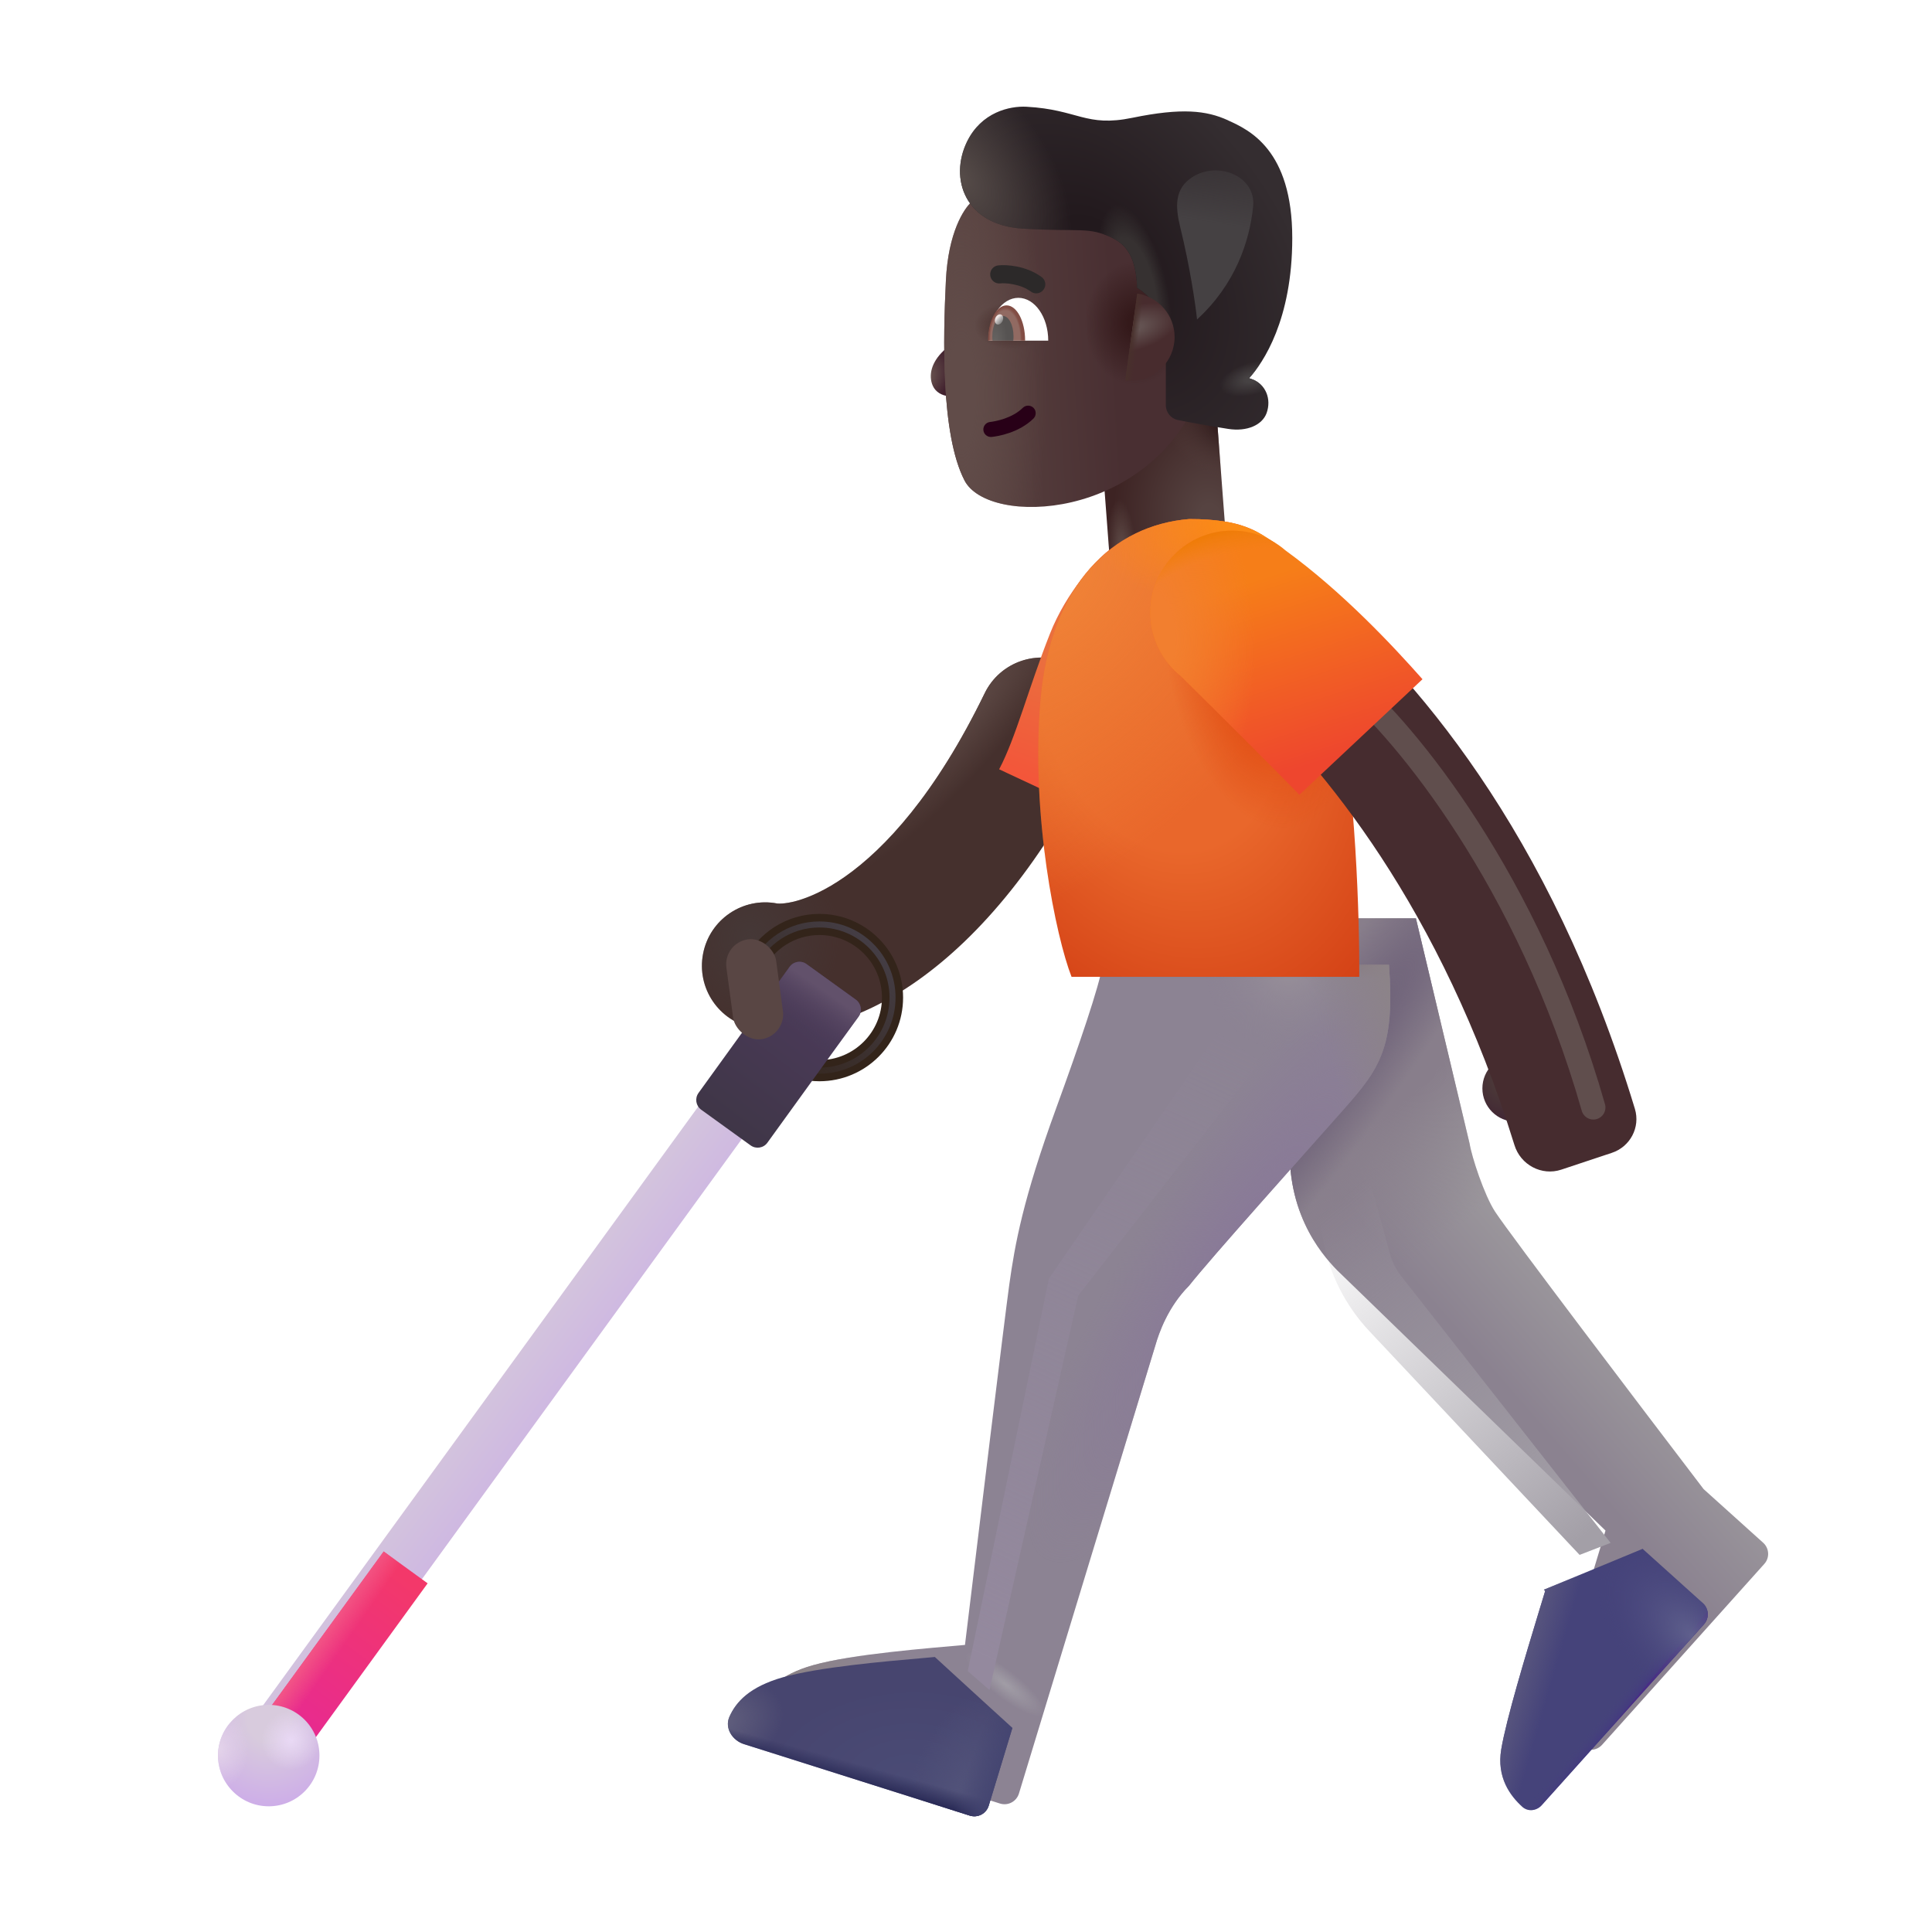 <svg viewBox="0 0 32 32" fill="none" xmlns="http://www.w3.org/2000/svg">
<rect x="18.19" y="6.742" width="1.946" height="3.44" transform="rotate(-4.337 18.19 6.742)" fill="url(#paint0_radial_4002_316)"/>
<rect x="18.19" y="6.742" width="1.946" height="3.44" transform="rotate(-4.337 18.19 6.742)" fill="url(#paint1_radial_4002_316)"/>
<rect x="18.19" y="6.742" width="1.946" height="3.44" transform="rotate(-4.337 18.19 6.742)" fill="url(#paint2_radial_4002_316)"/>
<path d="M15.626 5.812C15.783 5.665 15.863 5.446 15.884 5.355H16.064V6.48C15.849 6.617 15.542 6.595 15.45 6.39C15.372 6.215 15.431 5.996 15.626 5.812Z" fill="url(#paint3_radial_4002_316)"/>
<g filter="url(#filter0_i_4002_316)">
<path d="M15.867 4.848C15.905 4.047 16.165 3.661 16.287 3.548H20.019L20.082 6.712C19.215 8.833 16.57 8.924 16.175 8.157C15.78 7.39 15.822 5.776 15.867 4.848Z" fill="url(#paint4_linear_4002_316)"/>
<path d="M15.867 4.848C15.905 4.047 16.165 3.661 16.287 3.548H20.019L20.082 6.712C19.215 8.833 16.57 8.924 16.175 8.157C15.78 7.39 15.822 5.776 15.867 4.848Z" fill="url(#paint5_radial_4002_316)"/>
<path d="M15.867 4.848C15.905 4.047 16.165 3.661 16.287 3.548H20.019L20.082 6.712C19.215 8.833 16.57 8.924 16.175 8.157C15.78 7.39 15.822 5.776 15.867 4.848Z" fill="url(#paint6_radial_4002_316)"/>
<path d="M15.867 4.848C15.905 4.047 16.165 3.661 16.287 3.548H20.019L20.082 6.712C19.215 8.833 16.57 8.924 16.175 8.157C15.78 7.39 15.822 5.776 15.867 4.848Z" fill="url(#paint7_radial_4002_316)"/>
</g>
<g filter="url(#filter1_i_4002_316)">
<path d="M16.017 2.496C16.255 2.008 16.724 1.903 17.002 1.918C17.861 1.965 17.979 2.261 18.756 2.101C19.577 1.932 19.983 1.981 20.334 2.14L20.341 2.144C20.687 2.301 21.404 2.627 21.404 4.093C21.404 5.445 20.922 6.159 20.689 6.414L20.735 6.43C20.967 6.514 21.062 6.76 20.979 6.992C20.907 7.189 20.657 7.303 20.342 7.254C19.982 7.197 19.717 7.148 19.51 7.107C19.394 7.084 19.31 6.981 19.31 6.862V5.75C19.31 5.281 18.98 5.001 18.834 4.918C18.818 4.433 18.67 4.211 18.428 4.093C18.027 3.899 17.902 3.995 16.943 3.937C15.978 3.879 15.721 3.105 16.017 2.496Z" fill="url(#paint8_radial_4002_316)"/>
<path d="M16.017 2.496C16.255 2.008 16.724 1.903 17.002 1.918C17.861 1.965 17.979 2.261 18.756 2.101C19.577 1.932 19.983 1.981 20.334 2.14L20.341 2.144C20.687 2.301 21.404 2.627 21.404 4.093C21.404 5.445 20.922 6.159 20.689 6.414L20.735 6.43C20.967 6.514 21.062 6.76 20.979 6.992C20.907 7.189 20.657 7.303 20.342 7.254C19.982 7.197 19.717 7.148 19.51 7.107C19.394 7.084 19.31 6.981 19.31 6.862V5.75C19.31 5.281 18.98 5.001 18.834 4.918C18.818 4.433 18.67 4.211 18.428 4.093C18.027 3.899 17.902 3.995 16.943 3.937C15.978 3.879 15.721 3.105 16.017 2.496Z" fill="url(#paint9_radial_4002_316)"/>
<path d="M16.017 2.496C16.255 2.008 16.724 1.903 17.002 1.918C17.861 1.965 17.979 2.261 18.756 2.101C19.577 1.932 19.983 1.981 20.334 2.14L20.341 2.144C20.687 2.301 21.404 2.627 21.404 4.093C21.404 5.445 20.922 6.159 20.689 6.414L20.735 6.43C20.967 6.514 21.062 6.76 20.979 6.992C20.907 7.189 20.657 7.303 20.342 7.254C19.982 7.197 19.717 7.148 19.51 7.107C19.394 7.084 19.31 6.981 19.31 6.862V5.75C19.31 5.281 18.98 5.001 18.834 4.918C18.818 4.433 18.67 4.211 18.428 4.093C18.027 3.899 17.902 3.995 16.943 3.937C15.978 3.879 15.721 3.105 16.017 2.496Z" fill="url(#paint10_radial_4002_316)"/>
<path d="M16.017 2.496C16.255 2.008 16.724 1.903 17.002 1.918C17.861 1.965 17.979 2.261 18.756 2.101C19.577 1.932 19.983 1.981 20.334 2.14L20.341 2.144C20.687 2.301 21.404 2.627 21.404 4.093C21.404 5.445 20.922 6.159 20.689 6.414L20.735 6.43C20.967 6.514 21.062 6.76 20.979 6.992C20.907 7.189 20.657 7.303 20.342 7.254C19.982 7.197 19.717 7.148 19.51 7.107C19.394 7.084 19.31 6.981 19.31 6.862V5.75C19.31 5.281 18.98 5.001 18.834 4.918C18.818 4.433 18.67 4.211 18.428 4.093C18.027 3.899 17.902 3.995 16.943 3.937C15.978 3.879 15.721 3.105 16.017 2.496Z" fill="url(#paint11_radial_4002_316)"/>
</g>
<path d="M18.637 6.303L18.837 4.863C19.187 4.916 19.455 5.217 19.455 5.582C19.455 5.983 19.13 6.308 18.729 6.308C18.698 6.308 18.667 6.306 18.637 6.303Z" fill="url(#paint12_radial_4002_316)"/>
<path d="M18.637 6.303L18.837 4.863C19.187 4.916 19.455 5.217 19.455 5.582C19.455 5.983 19.13 6.308 18.729 6.308C18.698 6.308 18.667 6.306 18.637 6.303Z" fill="url(#paint13_linear_4002_316)"/>
<g filter="url(#filter2_iii_4002_316)">
<path d="M23.342 19.945L22.452 16.211H20.671C20.618 16.825 20.518 18.426 20.381 19.726C20.244 21.026 20.873 21.758 21.147 22.039L25.592 26.351C25.395 27.013 24.965 28.376 24.865 28.976C24.788 29.438 25.01 29.744 25.216 29.929C25.31 30.012 25.451 29.993 25.535 29.9L28.222 26.904C28.314 26.802 28.306 26.644 28.203 26.552L27.217 25.664C26.176 24.299 24.027 21.47 23.764 21.07C23.583 20.794 23.374 20.153 23.342 19.945Z" fill="url(#paint14_linear_4002_316)"/>
<path d="M23.342 19.945L22.452 16.211H20.671C20.618 16.825 20.518 18.426 20.381 19.726C20.244 21.026 20.873 21.758 21.147 22.039L25.592 26.351C25.395 27.013 24.965 28.376 24.865 28.976C24.788 29.438 25.01 29.744 25.216 29.929C25.31 30.012 25.451 29.993 25.535 29.9L28.222 26.904C28.314 26.802 28.306 26.644 28.203 26.552L27.217 25.664C26.176 24.299 24.027 21.47 23.764 21.07C23.583 20.794 23.374 20.153 23.342 19.945Z" fill="url(#paint15_radial_4002_316)"/>
<path d="M23.342 19.945L22.452 16.211H20.671C20.618 16.825 20.518 18.426 20.381 19.726C20.244 21.026 20.873 21.758 21.147 22.039L25.592 26.351C25.395 27.013 24.965 28.376 24.865 28.976C24.788 29.438 25.01 29.744 25.216 29.929C25.31 30.012 25.451 29.993 25.535 29.9L28.222 26.904C28.314 26.802 28.306 26.644 28.203 26.552L27.217 25.664C26.176 24.299 24.027 21.47 23.764 21.07C23.583 20.794 23.374 20.153 23.342 19.945Z" fill="url(#paint16_radial_4002_316)"/>
</g>
<g filter="url(#filter3_i_4002_316)">
<path d="M16.991 18.562C17.374 17.511 17.707 16.534 17.764 16.179L22.506 16.179C22.606 17.554 22.362 17.892 21.733 18.601C21.04 19.383 19.561 21.031 19.194 21.496C18.844 21.846 18.694 22.285 18.639 22.476L16.377 29.906C16.336 30.04 16.195 30.114 16.062 30.072L12.325 28.889C12.13 28.828 11.999 28.624 12.081 28.437C12.188 28.192 12.413 27.938 12.967 27.781C13.63 27.593 14.91 27.497 15.483 27.445C15.696 25.679 16.142 22.014 16.217 21.476C16.311 20.804 16.444 20.062 16.991 18.562Z" fill="#8C8393"/>
<path d="M16.991 18.562C17.374 17.511 17.707 16.534 17.764 16.179L22.506 16.179C22.606 17.554 22.362 17.892 21.733 18.601C21.04 19.383 19.561 21.031 19.194 21.496C18.844 21.846 18.694 22.285 18.639 22.476L16.377 29.906C16.336 30.04 16.195 30.114 16.062 30.072L12.325 28.889C12.13 28.828 11.999 28.624 12.081 28.437C12.188 28.192 12.413 27.938 12.967 27.781C13.63 27.593 14.91 27.497 15.483 27.445C15.696 25.679 16.142 22.014 16.217 21.476C16.311 20.804 16.444 20.062 16.991 18.562Z" fill="url(#paint17_radial_4002_316)"/>
<path d="M16.991 18.562C17.374 17.511 17.707 16.534 17.764 16.179L22.506 16.179C22.606 17.554 22.362 17.892 21.733 18.601C21.04 19.383 19.561 21.031 19.194 21.496C18.844 21.846 18.694 22.285 18.639 22.476L16.377 29.906C16.336 30.04 16.195 30.114 16.062 30.072L12.325 28.889C12.13 28.828 11.999 28.624 12.081 28.437C12.188 28.192 12.413 27.938 12.967 27.781C13.63 27.593 14.91 27.497 15.483 27.445C15.696 25.679 16.142 22.014 16.217 21.476C16.311 20.804 16.444 20.062 16.991 18.562Z" fill="url(#paint18_radial_4002_316)"/>
<path d="M16.991 18.562C17.374 17.511 17.707 16.534 17.764 16.179L22.506 16.179C22.606 17.554 22.362 17.892 21.733 18.601C21.04 19.383 19.561 21.031 19.194 21.496C18.844 21.846 18.694 22.285 18.639 22.476L16.377 29.906C16.336 30.04 16.195 30.114 16.062 30.072L12.325 28.889C12.13 28.828 11.999 28.624 12.081 28.437C12.188 28.192 12.413 27.938 12.967 27.781C13.63 27.593 14.91 27.497 15.483 27.445C15.696 25.679 16.142 22.014 16.217 21.476C16.311 20.804 16.444 20.062 16.991 18.562Z" fill="url(#paint19_linear_4002_316)"/>
<path d="M16.991 18.562C17.374 17.511 17.707 16.534 17.764 16.179L22.506 16.179C22.606 17.554 22.362 17.892 21.733 18.601C21.04 19.383 19.561 21.031 19.194 21.496C18.844 21.846 18.694 22.285 18.639 22.476L16.377 29.906C16.336 30.04 16.195 30.114 16.062 30.072L12.325 28.889C12.13 28.828 11.999 28.624 12.081 28.437C12.188 28.192 12.413 27.938 12.967 27.781C13.63 27.593 14.91 27.497 15.483 27.445C15.696 25.679 16.142 22.014 16.217 21.476C16.311 20.804 16.444 20.062 16.991 18.562Z" fill="url(#paint20_radial_4002_316)"/>
<path d="M16.991 18.562C17.374 17.511 17.707 16.534 17.764 16.179L22.506 16.179C22.606 17.554 22.362 17.892 21.733 18.601C21.04 19.383 19.561 21.031 19.194 21.496C18.844 21.846 18.694 22.285 18.639 22.476L16.377 29.906C16.336 30.04 16.195 30.114 16.062 30.072L12.325 28.889C12.13 28.828 11.999 28.624 12.081 28.437C12.188 28.192 12.413 27.938 12.967 27.781C13.63 27.593 14.91 27.497 15.483 27.445C15.696 25.679 16.142 22.014 16.217 21.476C16.311 20.804 16.444 20.062 16.991 18.562Z" fill="url(#paint21_radial_4002_316)"/>
</g>
<path d="M16.768 28.621L16.377 29.906C16.336 30.04 16.195 30.114 16.062 30.072L12.325 28.889C12.13 28.828 11.999 28.624 12.081 28.437C12.188 28.192 12.413 27.938 12.967 27.781C13.558 27.614 14.639 27.519 15.273 27.464C15.35 27.457 15.421 27.451 15.483 27.445L15.483 27.444L16.768 28.621Z" fill="url(#paint22_radial_4002_316)"/>
<path d="M16.768 28.621L16.377 29.906C16.336 30.04 16.195 30.114 16.062 30.072L12.325 28.889C12.13 28.828 11.999 28.624 12.081 28.437C12.188 28.192 12.413 27.938 12.967 27.781C13.558 27.614 14.639 27.519 15.273 27.464C15.35 27.457 15.421 27.451 15.483 27.445L15.483 27.444L16.768 28.621Z" fill="url(#paint23_radial_4002_316)"/>
<path d="M16.768 28.621L16.377 29.906C16.336 30.04 16.195 30.114 16.062 30.072L12.325 28.889C12.13 28.828 11.999 28.624 12.081 28.437C12.188 28.192 12.413 27.938 12.967 27.781C13.558 27.614 14.639 27.519 15.273 27.464C15.35 27.457 15.421 27.451 15.483 27.445L15.483 27.444L16.768 28.621Z" fill="url(#paint24_radial_4002_316)"/>
<path d="M16.768 28.621L16.377 29.906C16.336 30.04 16.195 30.114 16.062 30.072L12.325 28.889C12.13 28.828 11.999 28.624 12.081 28.437C12.188 28.192 12.413 27.938 12.967 27.781C13.558 27.614 14.639 27.519 15.273 27.464C15.35 27.457 15.421 27.451 15.483 27.445L15.483 27.444L16.768 28.621Z" fill="url(#paint25_linear_4002_316)"/>
<path d="M16.768 28.621L16.377 29.906C16.336 30.04 16.195 30.114 16.062 30.072L12.325 28.889C12.13 28.828 11.999 28.624 12.081 28.437C12.188 28.192 12.413 27.938 12.967 27.781C13.558 27.614 14.639 27.519 15.273 27.464C15.35 27.457 15.421 27.451 15.483 27.445L15.483 27.444L16.768 28.621Z" fill="url(#paint26_linear_4002_316)"/>
<path d="M27.209 25.653L25.571 26.331L25.593 26.351C25.562 26.454 25.525 26.574 25.485 26.706C25.269 27.419 24.95 28.47 24.865 28.976C24.788 29.438 25.011 29.744 25.216 29.929C25.31 30.012 25.451 29.993 25.535 29.9L28.222 26.904C28.314 26.802 28.306 26.644 28.203 26.552L27.218 25.664C27.215 25.66 27.212 25.657 27.209 25.653Z" fill="#45437A"/>
<path d="M27.209 25.653L25.571 26.331L25.593 26.351C25.562 26.454 25.525 26.574 25.485 26.706C25.269 27.419 24.95 28.47 24.865 28.976C24.788 29.438 25.011 29.744 25.216 29.929C25.31 30.012 25.451 29.993 25.535 29.9L28.222 26.904C28.314 26.802 28.306 26.644 28.203 26.552L27.218 25.664C27.215 25.66 27.212 25.657 27.209 25.653Z" fill="url(#paint27_linear_4002_316)"/>
<path d="M27.209 25.653L25.571 26.331L25.593 26.351C25.562 26.454 25.525 26.574 25.485 26.706C25.269 27.419 24.95 28.47 24.865 28.976C24.788 29.438 25.011 29.744 25.216 29.929C25.31 30.012 25.451 29.993 25.535 29.9L28.222 26.904C28.314 26.802 28.306 26.644 28.203 26.552L27.218 25.664C27.215 25.66 27.212 25.657 27.209 25.653Z" fill="url(#paint28_linear_4002_316)"/>
<path d="M27.209 25.653L25.571 26.331L25.593 26.351C25.562 26.454 25.525 26.574 25.485 26.706C25.269 27.419 24.95 28.47 24.865 28.976C24.788 29.438 25.011 29.744 25.216 29.929C25.31 30.012 25.451 29.993 25.535 29.9L28.222 26.904C28.314 26.802 28.306 26.644 28.203 26.552L27.218 25.664C27.215 25.66 27.212 25.657 27.209 25.653Z" fill="url(#paint29_radial_4002_316)"/>
<g filter="url(#filter4_i_4002_316)">
<path fill-rule="evenodd" clip-rule="evenodd" d="M18.213 11.747C18.735 12 18.952 12.628 18.698 13.15C16.866 16.921 14.463 18.062 12.978 17.777C12.408 17.668 12.035 17.117 12.145 16.548C12.254 15.978 12.805 15.605 13.374 15.715C13.374 15.715 13.374 15.715 13.374 15.715C13.374 15.714 13.4 15.719 13.456 15.715C13.513 15.711 13.594 15.699 13.695 15.671C13.898 15.614 14.174 15.496 14.499 15.267C15.149 14.81 15.993 13.913 16.81 12.232C17.063 11.711 17.691 11.493 18.213 11.747Z" fill="#45302D"/>
<path fill-rule="evenodd" clip-rule="evenodd" d="M18.213 11.747C18.735 12 18.952 12.628 18.698 13.15C16.866 16.921 14.463 18.062 12.978 17.777C12.408 17.668 12.035 17.117 12.145 16.548C12.254 15.978 12.805 15.605 13.374 15.715C13.374 15.715 13.374 15.715 13.374 15.715C13.374 15.714 13.4 15.719 13.456 15.715C13.513 15.711 13.594 15.699 13.695 15.671C13.898 15.614 14.174 15.496 14.499 15.267C15.149 14.81 15.993 13.913 16.81 12.232C17.063 11.711 17.691 11.493 18.213 11.747Z" fill="url(#paint30_radial_4002_316)"/>
<path fill-rule="evenodd" clip-rule="evenodd" d="M18.213 11.747C18.735 12 18.952 12.628 18.698 13.15C16.866 16.921 14.463 18.062 12.978 17.777C12.408 17.668 12.035 17.117 12.145 16.548C12.254 15.978 12.805 15.605 13.374 15.715C13.374 15.715 13.374 15.715 13.374 15.715C13.374 15.714 13.4 15.719 13.456 15.715C13.513 15.711 13.594 15.699 13.695 15.671C13.898 15.614 14.174 15.496 14.499 15.267C15.149 14.81 15.993 13.913 16.81 12.232C17.063 11.711 17.691 11.493 18.213 11.747Z" fill="url(#paint31_radial_4002_316)"/>
</g>
<path d="M12.486 15.988C12.684 15.587 13.096 15.312 13.572 15.312C14.241 15.312 14.783 15.854 14.783 16.523C14.783 17.192 14.241 17.734 13.572 17.734C13.166 17.734 12.807 17.534 12.587 17.228" stroke="#33241A" stroke-width="0.35"/>
<g filter="url(#filter5_f_4002_316)">
<path d="M12.471 16.017C12.663 15.601 13.084 15.312 13.572 15.312C14.241 15.312 14.783 15.854 14.783 16.523C14.783 17.192 14.241 17.734 13.572 17.734C13.167 17.734 12.808 17.535 12.588 17.23" stroke="url(#paint32_linear_4002_316)" stroke-width="0.1"/>
</g>
<g filter="url(#filter6_i_4002_316)">
<path fill-rule="evenodd" clip-rule="evenodd" d="M12.665 17.78C12.866 17.926 12.91 18.208 12.764 18.409L4.991 29.104C4.845 29.305 4.563 29.35 4.362 29.204C4.161 29.058 4.117 28.776 4.263 28.575L12.036 17.88C12.182 17.679 12.464 17.634 12.665 17.78Z" fill="url(#paint33_linear_4002_316)"/>
</g>
<path d="M7.083 26.225L4.991 29.104C4.845 29.305 4.563 29.35 4.362 29.203C4.161 29.057 4.117 28.776 4.263 28.575L6.355 25.697L7.083 26.225Z" fill="url(#paint34_linear_4002_316)"/>
<path d="M7.083 26.225L4.991 29.104C4.845 29.305 4.563 29.35 4.362 29.203C4.161 29.057 4.117 28.776 4.263 28.575L6.355 25.697L7.083 26.225Z" fill="url(#paint35_linear_4002_316)"/>
<g filter="url(#filter7_i_4002_316)">
<circle cx="4.451" cy="29.078" r="0.84" fill="url(#paint36_radial_4002_316)"/>
<circle cx="4.451" cy="29.078" r="0.84" fill="url(#paint37_radial_4002_316)"/>
<circle cx="4.451" cy="29.078" r="0.84" fill="url(#paint38_radial_4002_316)"/>
</g>
<g filter="url(#filter8_i_4002_316)">
<path d="M13.079 16.013C13.144 15.923 13.269 15.903 13.358 15.968L14.176 16.558C14.265 16.623 14.285 16.748 14.221 16.837L12.711 18.926C12.647 19.016 12.522 19.036 12.432 18.971L11.615 18.381C11.525 18.316 11.505 18.191 11.57 18.102L13.079 16.013Z" fill="url(#paint39_linear_4002_316)"/>
<path d="M13.079 16.013C13.144 15.923 13.269 15.903 13.358 15.968L14.176 16.558C14.265 16.623 14.285 16.748 14.221 16.837L12.711 18.926C12.647 19.016 12.522 19.036 12.432 18.971L11.615 18.381C11.525 18.316 11.505 18.191 11.57 18.102L13.079 16.013Z" fill="url(#paint40_linear_4002_316)"/>
</g>
<g filter="url(#filter9_i_4002_316)">
<rect x="12.126" y="15.614" width="0.832" height="1.669" rx="0.416" transform="rotate(-7.657 12.126 15.614)" fill="#594644"/>
</g>
<path d="M17.389 10.5C17.67 9.787 18.162 9.276 18.373 9.109L18.334 13.578L16.549 12.742C16.826 12.219 17.037 11.39 17.389 10.5Z" fill="url(#paint41_linear_4002_316)"/>
<path d="M19.698 8.597C20.588 8.597 20.834 8.812 21.131 9.004L22.155 11.601C22.455 13.001 22.519 15.237 22.514 16.179H17.748C17.491 15.523 17.071 13.504 17.233 11.601C17.397 9.672 18.44 8.699 19.698 8.597Z" fill="url(#paint42_radial_4002_316)"/>
<path d="M19.698 8.597C20.588 8.597 20.834 8.812 21.131 9.004L22.155 11.601C22.455 13.001 22.519 15.237 22.514 16.179H17.748C17.491 15.523 17.071 13.504 17.233 11.601C17.397 9.672 18.44 8.699 19.698 8.597Z" fill="url(#paint43_radial_4002_316)"/>
<path d="M19.698 8.597C20.588 8.597 20.834 8.812 21.131 9.004L22.155 11.601C22.455 13.001 22.519 15.237 22.514 16.179H17.748C17.491 15.523 17.071 13.504 17.233 11.601C17.397 9.672 18.44 8.699 19.698 8.597Z" fill="url(#paint44_radial_4002_316)"/>
<path d="M19.698 8.597C20.588 8.597 20.834 8.812 21.131 9.004L22.155 11.601C22.455 13.001 22.519 15.237 22.514 16.179H17.748C17.491 15.523 17.071 13.504 17.233 11.601C17.397 9.672 18.44 8.699 19.698 8.597Z" fill="url(#paint45_radial_4002_316)"/>
<circle cx="25.104" cy="18.027" r="0.551" fill="url(#paint46_radial_4002_316)"/>
<g filter="url(#filter10_ii_4002_316)">
<path fill-rule="evenodd" clip-rule="evenodd" d="M26.01 19.223C25.685 19.331 25.335 19.144 25.234 18.816C24.019 14.895 22.068 12.526 20.693 11.271C20.255 10.872 20.177 10.189 20.564 9.741C20.911 9.34 21.509 9.269 21.913 9.612C23.539 10.992 25.823 13.587 27.229 18.216C27.322 18.523 27.15 18.845 26.846 18.945L26.01 19.223Z" fill="#462C2F"/>
</g>
<g filter="url(#filter11_f_4002_316)">
<path d="M22.36 11.344C23.256 12.104 25.316 14.569 26.391 18.343" stroke="#604E4D" stroke-width="0.4" stroke-linecap="round"/>
</g>
<path d="M19.562 11.203C19.252 10.955 19.053 10.573 19.053 10.144C19.053 9.396 19.66 8.789 20.408 8.789C20.746 8.789 21.054 8.912 21.291 9.116C22.242 9.807 23.08 10.707 23.561 11.25L21.522 13.164C21.214 12.844 20.14 11.771 19.562 11.203Z" fill="url(#paint47_linear_4002_316)"/>
<path d="M19.562 11.203C19.252 10.955 19.053 10.573 19.053 10.144C19.053 9.396 19.66 8.789 20.408 8.789C20.746 8.789 21.054 8.912 21.291 9.116C22.242 9.807 23.08 10.707 23.561 11.25L21.522 13.164C21.214 12.844 20.14 11.771 19.562 11.203Z" fill="url(#paint48_radial_4002_316)"/>
<path d="M19.562 11.203C19.252 10.955 19.053 10.573 19.053 10.144C19.053 9.396 19.66 8.789 20.408 8.789C20.746 8.789 21.054 8.912 21.291 9.116C22.242 9.807 23.08 10.707 23.561 11.25L21.522 13.164C21.214 12.844 20.14 11.771 19.562 11.203Z" fill="url(#paint49_radial_4002_316)"/>
<path fill-rule="evenodd" clip-rule="evenodd" d="M17.119 6.756C17.167 6.805 17.166 6.884 17.117 6.933C16.879 7.166 16.535 7.226 16.425 7.237C16.356 7.244 16.295 7.194 16.288 7.126C16.281 7.057 16.331 6.996 16.4 6.989C16.493 6.979 16.766 6.927 16.942 6.754C16.991 6.706 17.07 6.707 17.119 6.756Z" fill="#280017"/>
<g filter="url(#filter12_i_4002_316)">
<path fill-rule="evenodd" clip-rule="evenodd" d="M16.886 4.61C16.785 4.589 16.703 4.59 16.669 4.594C16.587 4.604 16.512 4.546 16.502 4.464C16.491 4.381 16.55 4.306 16.632 4.296C16.703 4.287 16.819 4.29 16.945 4.315C17.072 4.341 17.222 4.392 17.353 4.489C17.42 4.538 17.434 4.632 17.384 4.698C17.335 4.765 17.241 4.779 17.175 4.73C17.09 4.667 16.985 4.629 16.886 4.61Z" fill="#2C2929"/>
</g>
<path d="M16.373 5.642H17.362C17.362 5.251 17.14 4.933 16.867 4.933C16.595 4.933 16.373 5.251 16.373 5.642Z" fill="white"/>
<path d="M16.979 5.642L16.979 5.638C16.979 5.318 16.841 5.058 16.672 5.058C16.503 5.058 16.366 5.318 16.366 5.638L16.366 5.642H16.979Z" fill="url(#paint50_radial_4002_316)"/>
<path d="M16.783 5.642C16.786 5.619 16.787 5.595 16.787 5.57C16.787 5.385 16.709 5.234 16.612 5.234C16.515 5.234 16.436 5.385 16.436 5.57C16.436 5.595 16.437 5.619 16.44 5.642H16.783Z" fill="url(#paint51_radial_4002_316)"/>
<ellipse cx="16.547" cy="5.291" rx="0.064" ry="0.088" transform="rotate(24.61 16.547 5.291)" fill="url(#paint52_linear_4002_316)"/>
<g filter="url(#filter13_f_4002_316)">
<path d="M17.373 21.179L16.029 27.679L16.389 27.992L17.858 21.461L20.873 17.586L20.17 17.101L17.373 21.179Z" fill="url(#paint53_linear_4002_316)"/>
</g>
<g filter="url(#filter14_f_4002_316)">
<path d="M23.201 21.127L26.677 25.555L26.163 25.754L22.679 22.046C22.289 21.631 22.025 21.113 21.918 20.553L21.728 19.553L22.48 18.779L23.023 20.773C23.058 20.901 23.119 21.022 23.201 21.127Z" fill="url(#paint54_linear_4002_316)"/>
</g>
<g filter="url(#filter15_f_4002_316)">
<path d="M19.55 3.77C19.706 4.405 19.797 5.014 19.827 5.291C20.458 4.713 20.697 4.003 20.756 3.419C20.806 2.921 20.18 2.662 19.756 2.929C19.45 3.121 19.464 3.418 19.55 3.77Z" fill="url(#paint55_linear_4002_316)"/>
</g>
<defs>
<filter id="filter0_i_4002_316" x="15.639" y="3.348" width="4.443" height="5.249" filterUnits="userSpaceOnUse" color-interpolation-filters="sRGB">
<feFlood flood-opacity="0" result="BackgroundImageFix"/>
<feBlend mode="normal" in="SourceGraphic" in2="BackgroundImageFix" result="shape"/>
<feColorMatrix in="SourceAlpha" type="matrix" values="0 0 0 0 0 0 0 0 0 0 0 0 0 0 0 0 0 0 127 0" result="hardAlpha"/>
<feOffset dx="-0.2" dy="-0.2"/>
<feGaussianBlur stdDeviation="0.5"/>
<feComposite in2="hardAlpha" operator="arithmetic" k2="-1" k3="1"/>
<feColorMatrix type="matrix" values="0 0 0 0 0.361 0 0 0 0 0.173 0 0 0 0 0.125 0 0 0 1 0"/>
<feBlend mode="normal" in2="shape" result="effect1_innerShadow_4002_316"/>
</filter>
<filter id="filter1_i_4002_316" x="15.901" y="1.766" width="5.503" height="5.499" filterUnits="userSpaceOnUse" color-interpolation-filters="sRGB">
<feFlood flood-opacity="0" result="BackgroundImageFix"/>
<feBlend mode="normal" in="SourceGraphic" in2="BackgroundImageFix" result="shape"/>
<feColorMatrix in="SourceAlpha" type="matrix" values="0 0 0 0 0 0 0 0 0 0 0 0 0 0 0 0 0 0 127 0" result="hardAlpha"/>
<feOffset dy="-0.15"/>
<feGaussianBlur stdDeviation="0.15"/>
<feComposite in2="hardAlpha" operator="arithmetic" k2="-1" k3="1"/>
<feColorMatrix type="matrix" values="0 0 0 0 0.149 0 0 0 0 0.102 0 0 0 0 0.11 0 0 0 1 0"/>
<feBlend mode="normal" in2="shape" result="effect1_innerShadow_4002_316"/>
</filter>
<filter id="filter2_iii_4002_316" x="20.362" y="15.461" width="8.674" height="14.771" filterUnits="userSpaceOnUse" color-interpolation-filters="sRGB">
<feFlood flood-opacity="0" result="BackgroundImageFix"/>
<feBlend mode="normal" in="SourceGraphic" in2="BackgroundImageFix" result="shape"/>
<feColorMatrix in="SourceAlpha" type="matrix" values="0 0 0 0 0 0 0 0 0 0 0 0 0 0 0 0 0 0 127 0" result="hardAlpha"/>
<feOffset dx="0.75" dy="-0.75"/>
<feGaussianBlur stdDeviation="0.5"/>
<feComposite in2="hardAlpha" operator="arithmetic" k2="-1" k3="1"/>
<feColorMatrix type="matrix" values="0 0 0 0 0.439 0 0 0 0 0.388 0 0 0 0 0.486 0 0 0 1 0"/>
<feBlend mode="normal" in2="shape" result="effect1_innerShadow_4002_316"/>
<feColorMatrix in="SourceAlpha" type="matrix" values="0 0 0 0 0 0 0 0 0 0 0 0 0 0 0 0 0 0 127 0" result="hardAlpha"/>
<feOffset dy="-0.5"/>
<feGaussianBlur stdDeviation="0.375"/>
<feComposite in2="hardAlpha" operator="arithmetic" k2="-1" k3="1"/>
<feColorMatrix type="matrix" values="0 0 0 0 0.537 0 0 0 0 0.424 0 0 0 0 0.635 0 0 0 1 0"/>
<feBlend mode="normal" in2="effect1_innerShadow_4002_316" result="effect2_innerShadow_4002_316"/>
<feColorMatrix in="SourceAlpha" type="matrix" values="0 0 0 0 0 0 0 0 0 0 0 0 0 0 0 0 0 0 127 0" result="hardAlpha"/>
<feOffset dx="0.25" dy="0.25"/>
<feGaussianBlur stdDeviation="0.375"/>
<feComposite in2="hardAlpha" operator="arithmetic" k2="-1" k3="1"/>
<feColorMatrix type="matrix" values="0 0 0 0 0.529 0 0 0 0 0.49 0 0 0 0 0.537 0 0 0 1 0"/>
<feBlend mode="normal" in2="effect2_innerShadow_4002_316" result="effect3_innerShadow_4002_316"/>
</filter>
<filter id="filter3_i_4002_316" x="12.056" y="15.979" width="10.972" height="14.104" filterUnits="userSpaceOnUse" color-interpolation-filters="sRGB">
<feFlood flood-opacity="0" result="BackgroundImageFix"/>
<feBlend mode="normal" in="SourceGraphic" in2="BackgroundImageFix" result="shape"/>
<feColorMatrix in="SourceAlpha" type="matrix" values="0 0 0 0 0 0 0 0 0 0 0 0 0 0 0 0 0 0 127 0" result="hardAlpha"/>
<feOffset dx="0.5" dy="-0.2"/>
<feGaussianBlur stdDeviation="0.25"/>
<feComposite in2="hardAlpha" operator="arithmetic" k2="-1" k3="1"/>
<feColorMatrix type="matrix" values="0 0 0 0 0.62 0 0 0 0 0.592 0 0 0 0 0.612 0 0 0 1 0"/>
<feBlend mode="normal" in2="shape" result="effect1_innerShadow_4002_316"/>
</filter>
<filter id="filter4_i_4002_316" x="11.626" y="10.891" width="7.179" height="6.928" filterUnits="userSpaceOnUse" color-interpolation-filters="sRGB">
<feFlood flood-opacity="0" result="BackgroundImageFix"/>
<feBlend mode="normal" in="SourceGraphic" in2="BackgroundImageFix" result="shape"/>
<feColorMatrix in="SourceAlpha" type="matrix" values="0 0 0 0 0 0 0 0 0 0 0 0 0 0 0 0 0 0 127 0" result="hardAlpha"/>
<feOffset dx="-0.5" dy="-0.75"/>
<feGaussianBlur stdDeviation="0.5"/>
<feComposite in2="hardAlpha" operator="arithmetic" k2="-1" k3="1"/>
<feColorMatrix type="matrix" values="0 0 0 0 0.224 0 0 0 0 0.122 0 0 0 0 0.165 0 0 0 1 0"/>
<feBlend mode="normal" in2="shape" result="effect1_innerShadow_4002_316"/>
</filter>
<filter id="filter5_f_4002_316" x="12.326" y="15.162" width="2.607" height="2.722" filterUnits="userSpaceOnUse" color-interpolation-filters="sRGB">
<feFlood flood-opacity="0" result="BackgroundImageFix"/>
<feBlend mode="normal" in="SourceGraphic" in2="BackgroundImageFix" result="shape"/>
<feGaussianBlur stdDeviation="0.05" result="effect1_foregroundBlur_4002_316"/>
</filter>
<filter id="filter6_i_4002_316" x="4.177" y="17.494" width="8.673" height="11.795" filterUnits="userSpaceOnUse" color-interpolation-filters="sRGB">
<feFlood flood-opacity="0" result="BackgroundImageFix"/>
<feBlend mode="normal" in="SourceGraphic" in2="BackgroundImageFix" result="shape"/>
<feColorMatrix in="SourceAlpha" type="matrix" values="0 0 0 0 0 0 0 0 0 0 0 0 0 0 0 0 0 0 127 0" result="hardAlpha"/>
<feOffset dy="-0.2"/>
<feGaussianBlur stdDeviation="0.2"/>
<feComposite in2="hardAlpha" operator="arithmetic" k2="-1" k3="1"/>
<feColorMatrix type="matrix" values="0 0 0 0 0.741 0 0 0 0 0.647 0 0 0 0 0.812 0 0 0 1 0"/>
<feBlend mode="normal" in2="shape" result="effect1_innerShadow_4002_316"/>
</filter>
<filter id="filter7_i_4002_316" x="3.611" y="28.238" width="1.68" height="1.68" filterUnits="userSpaceOnUse" color-interpolation-filters="sRGB">
<feFlood flood-opacity="0" result="BackgroundImageFix"/>
<feBlend mode="normal" in="SourceGraphic" in2="BackgroundImageFix" result="shape"/>
<feColorMatrix in="SourceAlpha" type="matrix" values="0 0 0 0 0 0 0 0 0 0 0 0 0 0 0 0 0 0 127 0" result="hardAlpha"/>
<feOffset/>
<feGaussianBlur stdDeviation="0.1"/>
<feComposite in2="hardAlpha" operator="arithmetic" k2="-1" k3="1"/>
<feColorMatrix type="matrix" values="0 0 0 0 0.835 0 0 0 0 0.82 0 0 0 0 0.835 0 0 0 1 0"/>
<feBlend mode="normal" in2="shape" result="effect1_innerShadow_4002_316"/>
</filter>
<filter id="filter8_i_4002_316" x="11.532" y="15.93" width="2.726" height="3.079" filterUnits="userSpaceOnUse" color-interpolation-filters="sRGB">
<feFlood flood-opacity="0" result="BackgroundImageFix"/>
<feBlend mode="normal" in="SourceGraphic" in2="BackgroundImageFix" result="shape"/>
<feColorMatrix in="SourceAlpha" type="matrix" values="0 0 0 0 0 0 0 0 0 0 0 0 0 0 0 0 0 0 127 0" result="hardAlpha"/>
<feOffset/>
<feGaussianBlur stdDeviation="0.25"/>
<feComposite in2="hardAlpha" operator="arithmetic" k2="-1" k3="1"/>
<feColorMatrix type="matrix" values="0 0 0 0 0.212 0 0 0 0 0.133 0 0 0 0 0.275 0 0 0 1 0"/>
<feBlend mode="normal" in2="shape" result="effect1_innerShadow_4002_316"/>
</filter>
<filter id="filter9_i_4002_316" x="12.027" y="15.555" width="1.093" height="1.661" filterUnits="userSpaceOnUse" color-interpolation-filters="sRGB">
<feFlood flood-opacity="0" result="BackgroundImageFix"/>
<feBlend mode="normal" in="SourceGraphic" in2="BackgroundImageFix" result="shape"/>
<feColorMatrix in="SourceAlpha" type="matrix" values="0 0 0 0 0 0 0 0 0 0 0 0 0 0 0 0 0 0 127 0" result="hardAlpha"/>
<feOffset dx="-0.15"/>
<feGaussianBlur stdDeviation="0.25"/>
<feComposite in2="hardAlpha" operator="arithmetic" k2="-1" k3="1"/>
<feColorMatrix type="matrix" values="0 0 0 0 0.286 0 0 0 0 0.169 0 0 0 0 0.161 0 0 0 1 0"/>
<feBlend mode="normal" in2="shape" result="effect1_innerShadow_4002_316"/>
</filter>
<filter id="filter10_ii_4002_316" x="19.914" y="9.142" width="7.59" height="10.511" filterUnits="userSpaceOnUse" color-interpolation-filters="sRGB">
<feFlood flood-opacity="0" result="BackgroundImageFix"/>
<feBlend mode="normal" in="SourceGraphic" in2="BackgroundImageFix" result="shape"/>
<feColorMatrix in="SourceAlpha" type="matrix" values="0 0 0 0 0 0 0 0 0 0 0 0 0 0 0 0 0 0 127 0" result="hardAlpha"/>
<feOffset dx="0.25" dy="-0.25"/>
<feGaussianBlur stdDeviation="0.4"/>
<feComposite in2="hardAlpha" operator="arithmetic" k2="-1" k3="1"/>
<feColorMatrix type="matrix" values="0 0 0 0 0.267 0 0 0 0 0.157 0 0 0 0 0.231 0 0 0 1 0"/>
<feBlend mode="normal" in2="shape" result="effect1_innerShadow_4002_316"/>
<feColorMatrix in="SourceAlpha" type="matrix" values="0 0 0 0 0 0 0 0 0 0 0 0 0 0 0 0 0 0 127 0" result="hardAlpha"/>
<feOffset dx="-0.4" dy="0.4"/>
<feGaussianBlur stdDeviation="0.4"/>
<feComposite in2="hardAlpha" operator="arithmetic" k2="-1" k3="1"/>
<feColorMatrix type="matrix" values="0 0 0 0 0.376 0 0 0 0 0.306 0 0 0 0 0.302 0 0 0 1 0"/>
<feBlend mode="normal" in2="effect1_innerShadow_4002_316" result="effect2_innerShadow_4002_316"/>
</filter>
<filter id="filter11_f_4002_316" x="21.56" y="10.543" width="5.631" height="8.6" filterUnits="userSpaceOnUse" color-interpolation-filters="sRGB">
<feFlood flood-opacity="0" result="BackgroundImageFix"/>
<feBlend mode="normal" in="SourceGraphic" in2="BackgroundImageFix" result="shape"/>
<feGaussianBlur stdDeviation="0.3" result="effect1_foregroundBlur_4002_316"/>
</filter>
<filter id="filter12_i_4002_316" x="16.401" y="4.292" width="1.013" height="0.568" filterUnits="userSpaceOnUse" color-interpolation-filters="sRGB">
<feFlood flood-opacity="0" result="BackgroundImageFix"/>
<feBlend mode="normal" in="SourceGraphic" in2="BackgroundImageFix" result="shape"/>
<feColorMatrix in="SourceAlpha" type="matrix" values="0 0 0 0 0 0 0 0 0 0 0 0 0 0 0 0 0 0 127 0" result="hardAlpha"/>
<feOffset dx="-0.1" dy="0.1"/>
<feGaussianBlur stdDeviation="0.1"/>
<feComposite in2="hardAlpha" operator="arithmetic" k2="-1" k3="1"/>
<feColorMatrix type="matrix" values="0 0 0 0 0.067 0 0 0 0 0.063 0 0 0 0 0.063 0 0 0 1 0"/>
<feBlend mode="normal" in2="shape" result="effect1_innerShadow_4002_316"/>
</filter>
<filter id="filter13_f_4002_316" x="15.03" y="16.101" width="6.844" height="12.891" filterUnits="userSpaceOnUse" color-interpolation-filters="sRGB">
<feFlood flood-opacity="0" result="BackgroundImageFix"/>
<feBlend mode="normal" in="SourceGraphic" in2="BackgroundImageFix" result="shape"/>
<feGaussianBlur stdDeviation="0.5" result="effect1_foregroundBlur_4002_316"/>
</filter>
<filter id="filter14_f_4002_316" x="20.978" y="18.029" width="6.45" height="8.475" filterUnits="userSpaceOnUse" color-interpolation-filters="sRGB">
<feFlood flood-opacity="0" result="BackgroundImageFix"/>
<feBlend mode="normal" in="SourceGraphic" in2="BackgroundImageFix" result="shape"/>
<feGaussianBlur stdDeviation="0.375" result="effect1_foregroundBlur_4002_316"/>
</filter>
<filter id="filter15_f_4002_316" x="18.997" y="2.322" width="2.262" height="3.469" filterUnits="userSpaceOnUse" color-interpolation-filters="sRGB">
<feFlood flood-opacity="0" result="BackgroundImageFix"/>
<feBlend mode="normal" in="SourceGraphic" in2="BackgroundImageFix" result="shape"/>
<feGaussianBlur stdDeviation="0.25" result="effect1_foregroundBlur_4002_316"/>
</filter>
<radialGradient id="paint0_radial_4002_316" cx="0" cy="0" r="1" gradientUnits="userSpaceOnUse" gradientTransform="translate(19.898 8.752) rotate(-91.333) scale(2.214 1.599)">
<stop offset="0.116" stop-color="#564341"/>
<stop offset="1" stop-color="#3D2323"/>
</radialGradient>
<radialGradient id="paint1_radial_4002_316" cx="0" cy="0" r="1" gradientUnits="userSpaceOnUse" gradientTransform="translate(20.252 7.18) rotate(128.9) scale(0.854 1.156)">
<stop stop-color="#271213"/>
<stop offset="1" stop-color="#57423F" stop-opacity="0"/>
</radialGradient>
<radialGradient id="paint2_radial_4002_316" cx="0" cy="0" r="1" gradientUnits="userSpaceOnUse" gradientTransform="translate(18.404 9.156) rotate(-89.272) scale(0.869 0.24)">
<stop stop-color="#614E4A"/>
<stop offset="1" stop-color="#614E4A" stop-opacity="0"/>
</radialGradient>
<radialGradient id="paint3_radial_4002_316" cx="0" cy="0" r="1" gradientUnits="userSpaceOnUse" gradientTransform="translate(15.335 6.25) rotate(28.413) scale(0.542 0.765)">
<stop offset="0.101" stop-color="#68534F"/>
<stop offset="0.684" stop-color="#41212E"/>
</radialGradient>
<linearGradient id="paint4_linear_4002_316" x1="18.701" y1="6.289" x2="15.839" y2="6.461" gradientUnits="userSpaceOnUse">
<stop stop-color="#492F32"/>
<stop offset="1" stop-color="#5B4542"/>
</linearGradient>
<radialGradient id="paint5_radial_4002_316" cx="0" cy="0" r="1" gradientUnits="userSpaceOnUse" gradientTransform="translate(19.014 5.547) rotate(-176.82) scale(0.845 1.03)">
<stop offset="0.156" stop-color="#34191A"/>
<stop offset="1" stop-color="#34191A" stop-opacity="0"/>
</radialGradient>
<radialGradient id="paint6_radial_4002_316" cx="0" cy="0" r="1" gradientUnits="userSpaceOnUse" gradientTransform="translate(16.117 6.734) rotate(-90) scale(5.188 1.406)">
<stop offset="0.163" stop-color="#614C49"/>
<stop offset="1" stop-color="#614C49" stop-opacity="0"/>
</radialGradient>
<radialGradient id="paint7_radial_4002_316" cx="0" cy="0" r="1" gradientUnits="userSpaceOnUse" gradientTransform="translate(16.946 5.593) rotate(90) scale(0.391 0.609)">
<stop offset="0.155" stop-color="#472F2C"/>
<stop offset="1" stop-color="#472F2C" stop-opacity="0"/>
</radialGradient>
<radialGradient id="paint8_radial_4002_316" cx="0" cy="0" r="1" gradientUnits="userSpaceOnUse" gradientTransform="translate(18.168 4.591) rotate(-38.984) scale(3.096 4.707)">
<stop offset="0.194" stop-color="#22191D"/>
<stop offset="1" stop-color="#342D30"/>
</radialGradient>
<radialGradient id="paint9_radial_4002_316" cx="0" cy="0" r="1" gradientUnits="userSpaceOnUse" gradientTransform="translate(15.901 3.078) rotate(-36.088) scale(1.485 2.39)">
<stop stop-color="#564C49"/>
<stop offset="1" stop-color="#564C49" stop-opacity="0"/>
</radialGradient>
<radialGradient id="paint10_radial_4002_316" cx="0" cy="0" r="1" gradientUnits="userSpaceOnUse" gradientTransform="translate(20.734 6.422) rotate(164.168) scale(0.544 0.267)">
<stop offset="0.197" stop-color="#464243"/>
<stop offset="1" stop-color="#464243" stop-opacity="0"/>
</radialGradient>
<radialGradient id="paint11_radial_4002_316" cx="0" cy="0" r="1" gradientUnits="userSpaceOnUse" gradientTransform="translate(18.797 4.937) rotate(-13.325) scale(0.915 2.452)">
<stop offset="0.353" stop-color="#363131"/>
<stop offset="0.584" stop-color="#363131" stop-opacity="0"/>
</radialGradient>
<radialGradient id="paint12_radial_4002_316" cx="0" cy="0" r="1" gradientUnits="userSpaceOnUse" gradientTransform="translate(18.789 5.429) rotate(-16.189) scale(0.757 0.369)">
<stop offset="0.17" stop-color="#635251"/>
<stop offset="1" stop-color="#482C2E"/>
</radialGradient>
<linearGradient id="paint13_linear_4002_316" x1="18.754" y1="5.496" x2="18.867" y2="5.511" gradientUnits="userSpaceOnUse">
<stop stop-color="#48302C"/>
<stop offset="1" stop-color="#48302C" stop-opacity="0"/>
</linearGradient>
<linearGradient id="paint14_linear_4002_316" x1="22.147" y1="22.883" x2="24.375" y2="20.939" gradientUnits="userSpaceOnUse">
<stop offset="0.211" stop-color="#8B8290"/>
<stop offset="1" stop-color="#9F9C9F"/>
</linearGradient>
<radialGradient id="paint15_radial_4002_316" cx="0" cy="0" r="1" gradientUnits="userSpaceOnUse" gradientTransform="translate(21.126 18.024) rotate(50.148) scale(3.829 7.772)">
<stop offset="0.434" stop-color="#887E8B"/>
<stop offset="1" stop-color="#887E8B" stop-opacity="0"/>
</radialGradient>
<radialGradient id="paint16_radial_4002_316" cx="0" cy="0" r="1" gradientUnits="userSpaceOnUse" gradientTransform="translate(20.811 19.039) rotate(36.384) scale(1.106 6.644)">
<stop offset="0.043" stop-color="#695C75"/>
<stop offset="1" stop-color="#695C75" stop-opacity="0"/>
</radialGradient>
<radialGradient id="paint17_radial_4002_316" cx="0" cy="0" r="1" gradientUnits="userSpaceOnUse" gradientTransform="translate(20.029 20.883) rotate(-57.698) scale(6.082 1.602)">
<stop offset="0.07" stop-color="#897998"/>
<stop offset="1" stop-color="#897998" stop-opacity="0"/>
</radialGradient>
<radialGradient id="paint18_radial_4002_316" cx="0" cy="0" r="1" gradientUnits="userSpaceOnUse" gradientTransform="translate(20.842 16.179) rotate(90) scale(1.422 1.386)">
<stop stop-color="#99919A"/>
<stop offset="1" stop-color="#8C8393" stop-opacity="0"/>
</radialGradient>
<linearGradient id="paint19_linear_4002_316" x1="19.92" y1="16.07" x2="19.92" y2="16.414" gradientUnits="userSpaceOnUse">
<stop offset="0.136" stop-color="#817076"/>
<stop offset="1" stop-color="#817076" stop-opacity="0"/>
</linearGradient>
<radialGradient id="paint20_radial_4002_316" cx="0" cy="0" r="1" gradientUnits="userSpaceOnUse" gradientTransform="translate(16.147 28.093) rotate(-51.953) scale(0.228 0.82)">
<stop stop-color="#A19DA6"/>
<stop offset="1" stop-color="#A19DA6" stop-opacity="0"/>
</radialGradient>
<radialGradient id="paint21_radial_4002_316" cx="0" cy="0" r="1" gradientUnits="userSpaceOnUse" gradientTransform="translate(16.467 19.226) rotate(-15.871) scale(6.628 17.093)">
<stop offset="0.802" stop-color="#8C8388" stop-opacity="0"/>
<stop offset="1" stop-color="#8C8388"/>
</radialGradient>
<radialGradient id="paint22_radial_4002_316" cx="0" cy="0" r="1" gradientUnits="userSpaceOnUse" gradientTransform="translate(15.014 29.445) rotate(-93.504) scale(1.534 2.461)">
<stop stop-color="#4A4B75"/>
<stop offset="1" stop-color="#47456F"/>
</radialGradient>
<radialGradient id="paint23_radial_4002_316" cx="0" cy="0" r="1" gradientUnits="userSpaceOnUse" gradientTransform="translate(11.905 28.508) rotate(-11.634) scale(1.085 0.751)">
<stop stop-color="#63617E"/>
<stop offset="1" stop-color="#63617E" stop-opacity="0"/>
</radialGradient>
<radialGradient id="paint24_radial_4002_316" cx="0" cy="0" r="1" gradientUnits="userSpaceOnUse" gradientTransform="translate(15.92 29.742) rotate(-70.942) scale(1.818 0.897)">
<stop offset="0.08" stop-color="#515279"/>
<stop offset="1" stop-color="#515279" stop-opacity="0"/>
</radialGradient>
<linearGradient id="paint25_linear_4002_316" x1="14.451" y1="29.617" x2="14.537" y2="29.305" gradientUnits="userSpaceOnUse">
<stop stop-color="#282955"/>
<stop offset="1" stop-color="#282955" stop-opacity="0"/>
</linearGradient>
<linearGradient id="paint26_linear_4002_316" x1="16.42" y1="29.992" x2="15.842" y2="29.773" gradientUnits="userSpaceOnUse">
<stop offset="0.064" stop-color="#444571"/>
<stop offset="1" stop-color="#444571" stop-opacity="0"/>
</linearGradient>
<linearGradient id="paint27_linear_4002_316" x1="25.029" y1="27.976" x2="25.623" y2="28.148" gradientUnits="userSpaceOnUse">
<stop stop-color="#5A577E"/>
<stop offset="1" stop-color="#5A577E" stop-opacity="0"/>
</linearGradient>
<linearGradient id="paint28_linear_4002_316" x1="27.154" y1="28.051" x2="26.975" y2="27.902" gradientUnits="userSpaceOnUse">
<stop stop-color="#492D85"/>
<stop offset="0" stop-color="#443A80"/>
<stop offset="1" stop-color="#46437B" stop-opacity="0"/>
</linearGradient>
<radialGradient id="paint29_radial_4002_316" cx="0" cy="0" r="1" gradientUnits="userSpaceOnUse" gradientTransform="translate(28.045 27.117) rotate(-132.875) scale(1.998 1.105)">
<stop stop-color="#60618D"/>
<stop offset="1" stop-color="#46437B" stop-opacity="0"/>
</radialGradient>
<radialGradient id="paint30_radial_4002_316" cx="0" cy="0" r="1" gradientUnits="userSpaceOnUse" gradientTransform="translate(16.537 12.511) rotate(130.44) scale(3.613 0.8)">
<stop stop-color="#5C4844"/>
<stop offset="1" stop-color="#5C4844" stop-opacity="0"/>
</radialGradient>
<radialGradient id="paint31_radial_4002_316" cx="0" cy="0" r="1" gradientUnits="userSpaceOnUse" gradientTransform="translate(12.912 16.293) rotate(3.576) scale(1.503 1.625)">
<stop stop-color="#453837"/>
<stop offset="1" stop-color="#453837" stop-opacity="0"/>
</radialGradient>
<linearGradient id="paint32_linear_4002_316" x1="14.326" y1="15.535" x2="12.443" y2="17.574" gradientUnits="userSpaceOnUse">
<stop stop-color="#443D44"/>
<stop offset="1" stop-color="#443D44" stop-opacity="0"/>
</linearGradient>
<linearGradient id="paint33_linear_4002_316" x1="8.881" y1="21.824" x2="10.131" y2="22.761" gradientUnits="userSpaceOnUse">
<stop stop-color="#D4C6DC"/>
<stop offset="1" stop-color="#CDB4E3"/>
</linearGradient>
<linearGradient id="paint34_linear_4002_316" x1="5.217" y1="28.668" x2="6.951" y2="26.324" gradientUnits="userSpaceOnUse">
<stop stop-color="#E82B8E"/>
<stop offset="1" stop-color="#F3386A"/>
</linearGradient>
<linearGradient id="paint35_linear_4002_316" x1="5.272" y1="27.105" x2="5.63" y2="27.355" gradientUnits="userSpaceOnUse">
<stop stop-color="#F35886"/>
<stop offset="1" stop-color="#F35886" stop-opacity="0"/>
</linearGradient>
<radialGradient id="paint36_radial_4002_316" cx="0" cy="0" r="1" gradientUnits="userSpaceOnUse" gradientTransform="translate(4.451 28.472) rotate(90) scale(1.57 1.461)">
<stop offset="0.238" stop-color="#D8CBDD"/>
<stop offset="1" stop-color="#CCAAE9"/>
</radialGradient>
<radialGradient id="paint37_radial_4002_316" cx="0" cy="0" r="1" gradientUnits="userSpaceOnUse" gradientTransform="translate(4.818 28.824) rotate(-14.821) scale(0.489)">
<stop stop-color="#E9D9F5"/>
<stop offset="1" stop-color="#E9D9F5" stop-opacity="0"/>
</radialGradient>
<radialGradient id="paint38_radial_4002_316" cx="0" cy="0" r="1" gradientUnits="userSpaceOnUse" gradientTransform="translate(3.611 28.965) scale(0.504 0.669)">
<stop stop-color="#E4D4EA"/>
<stop offset="1" stop-color="#E4D4EA" stop-opacity="0"/>
</radialGradient>
<linearGradient id="paint39_linear_4002_316" x1="13.74" y1="16.371" x2="11.99" y2="18.668" gradientUnits="userSpaceOnUse">
<stop stop-color="#4D3B5C"/>
<stop offset="1" stop-color="#3F3647"/>
</linearGradient>
<linearGradient id="paint40_linear_4002_316" x1="13.85" y1="16.433" x2="13.326" y2="17.199" gradientUnits="userSpaceOnUse">
<stop offset="0.098" stop-color="#62516B"/>
<stop offset="1" stop-color="#483A55" stop-opacity="0"/>
</linearGradient>
<linearGradient id="paint41_linear_4002_316" x1="16.873" y1="12.836" x2="17.748" y2="10.445" gradientUnits="userSpaceOnUse">
<stop stop-color="#F3563A"/>
<stop offset="0.787" stop-color="#EA6F3E"/>
</linearGradient>
<radialGradient id="paint42_radial_4002_316" cx="0" cy="0" r="1" gradientUnits="userSpaceOnUse" gradientTransform="translate(19.154 11.351) rotate(72.104) scale(6.305 4.438)">
<stop offset="0.446" stop-color="#E9672B"/>
<stop offset="1" stop-color="#D34015"/>
</radialGradient>
<radialGradient id="paint43_radial_4002_316" cx="0" cy="0" r="1" gradientUnits="userSpaceOnUse" gradientTransform="translate(17.498 9.726) rotate(42.879) scale(4.179 7.089)">
<stop stop-color="#F08337"/>
<stop offset="1" stop-color="#F08337" stop-opacity="0"/>
</radialGradient>
<radialGradient id="paint44_radial_4002_316" cx="0" cy="0" r="1" gradientUnits="userSpaceOnUse" gradientTransform="translate(20.842 11.039) rotate(77.542) scale(2.752 1.488)">
<stop stop-color="#DD3E06"/>
<stop offset="1" stop-color="#DD3E06" stop-opacity="0"/>
</radialGradient>
<radialGradient id="paint45_radial_4002_316" cx="0" cy="0" r="1" gradientUnits="userSpaceOnUse" gradientTransform="translate(20.873 8.597) rotate(173.533) scale(2.735 1.433)">
<stop offset="0.213" stop-color="#FC8C16"/>
<stop offset="1" stop-color="#FC8C16" stop-opacity="0"/>
</radialGradient>
<radialGradient id="paint46_radial_4002_316" cx="0" cy="0" r="1" gradientUnits="userSpaceOnUse" gradientTransform="translate(24.967 17.875) rotate(90) scale(0.906)">
<stop offset="0.256" stop-color="#4B3838"/>
<stop offset="1" stop-color="#3D1F32"/>
</radialGradient>
<linearGradient id="paint47_linear_4002_316" x1="20.904" y1="9.117" x2="22.014" y2="12.57" gradientUnits="userSpaceOnUse">
<stop offset="0.118" stop-color="#F67E18"/>
<stop offset="1" stop-color="#EE462E"/>
</linearGradient>
<radialGradient id="paint48_radial_4002_316" cx="0" cy="0" r="1" gradientUnits="userSpaceOnUse" gradientTransform="translate(19.053 10.523) rotate(-3.625) scale(1.73 3.248)">
<stop offset="0.235" stop-color="#F27F2F"/>
<stop offset="1" stop-color="#F27F2F" stop-opacity="0"/>
</radialGradient>
<radialGradient id="paint49_radial_4002_316" cx="0" cy="0" r="1" gradientUnits="userSpaceOnUse" gradientTransform="translate(21.029 11.758) rotate(-97.334) scale(3.182 3.711)">
<stop offset="0.839" stop-color="#F07F0F" stop-opacity="0"/>
<stop offset="0.958" stop-color="#EF7C07"/>
</radialGradient>
<radialGradient id="paint50_radial_4002_316" cx="0" cy="0" r="1" gradientUnits="userSpaceOnUse" gradientTransform="translate(16.651 5.621) scale(0.273 0.531)">
<stop offset="0.895" stop-color="#916A62"/>
<stop offset="1" stop-color="#824D44"/>
</radialGradient>
<radialGradient id="paint51_radial_4002_316" cx="0" cy="0" r="1" gradientUnits="userSpaceOnUse" gradientTransform="translate(16.483 5.642) scale(0.25 0.541)">
<stop stop-color="#666361"/>
<stop offset="0.812" stop-color="#565352"/>
</radialGradient>
<linearGradient id="paint52_linear_4002_316" x1="16.476" y1="5.253" x2="16.662" y2="5.313" gradientUnits="userSpaceOnUse">
<stop stop-color="white"/>
<stop offset="1" stop-color="white" stop-opacity="0"/>
</linearGradient>
<linearGradient id="paint53_linear_4002_316" x1="16.248" y1="27.414" x2="20.873" y2="17.273" gradientUnits="userSpaceOnUse">
<stop stop-color="#94899E"/>
<stop offset="1" stop-color="#94899E" stop-opacity="0"/>
</linearGradient>
<linearGradient id="paint54_linear_4002_316" x1="26.392" y1="25.323" x2="22.081" y2="19.951" gradientUnits="userSpaceOnUse">
<stop stop-color="#A39FA7"/>
<stop offset="1" stop-color="#A39FA7" stop-opacity="0"/>
</linearGradient>
<linearGradient id="paint55_linear_4002_316" x1="19.951" y1="4.923" x2="20.395" y2="2.024" gradientUnits="userSpaceOnUse">
<stop offset="0.421" stop-color="#454143"/>
<stop offset="1" stop-color="#454143" stop-opacity="0"/>
</linearGradient>
</defs>
</svg>
